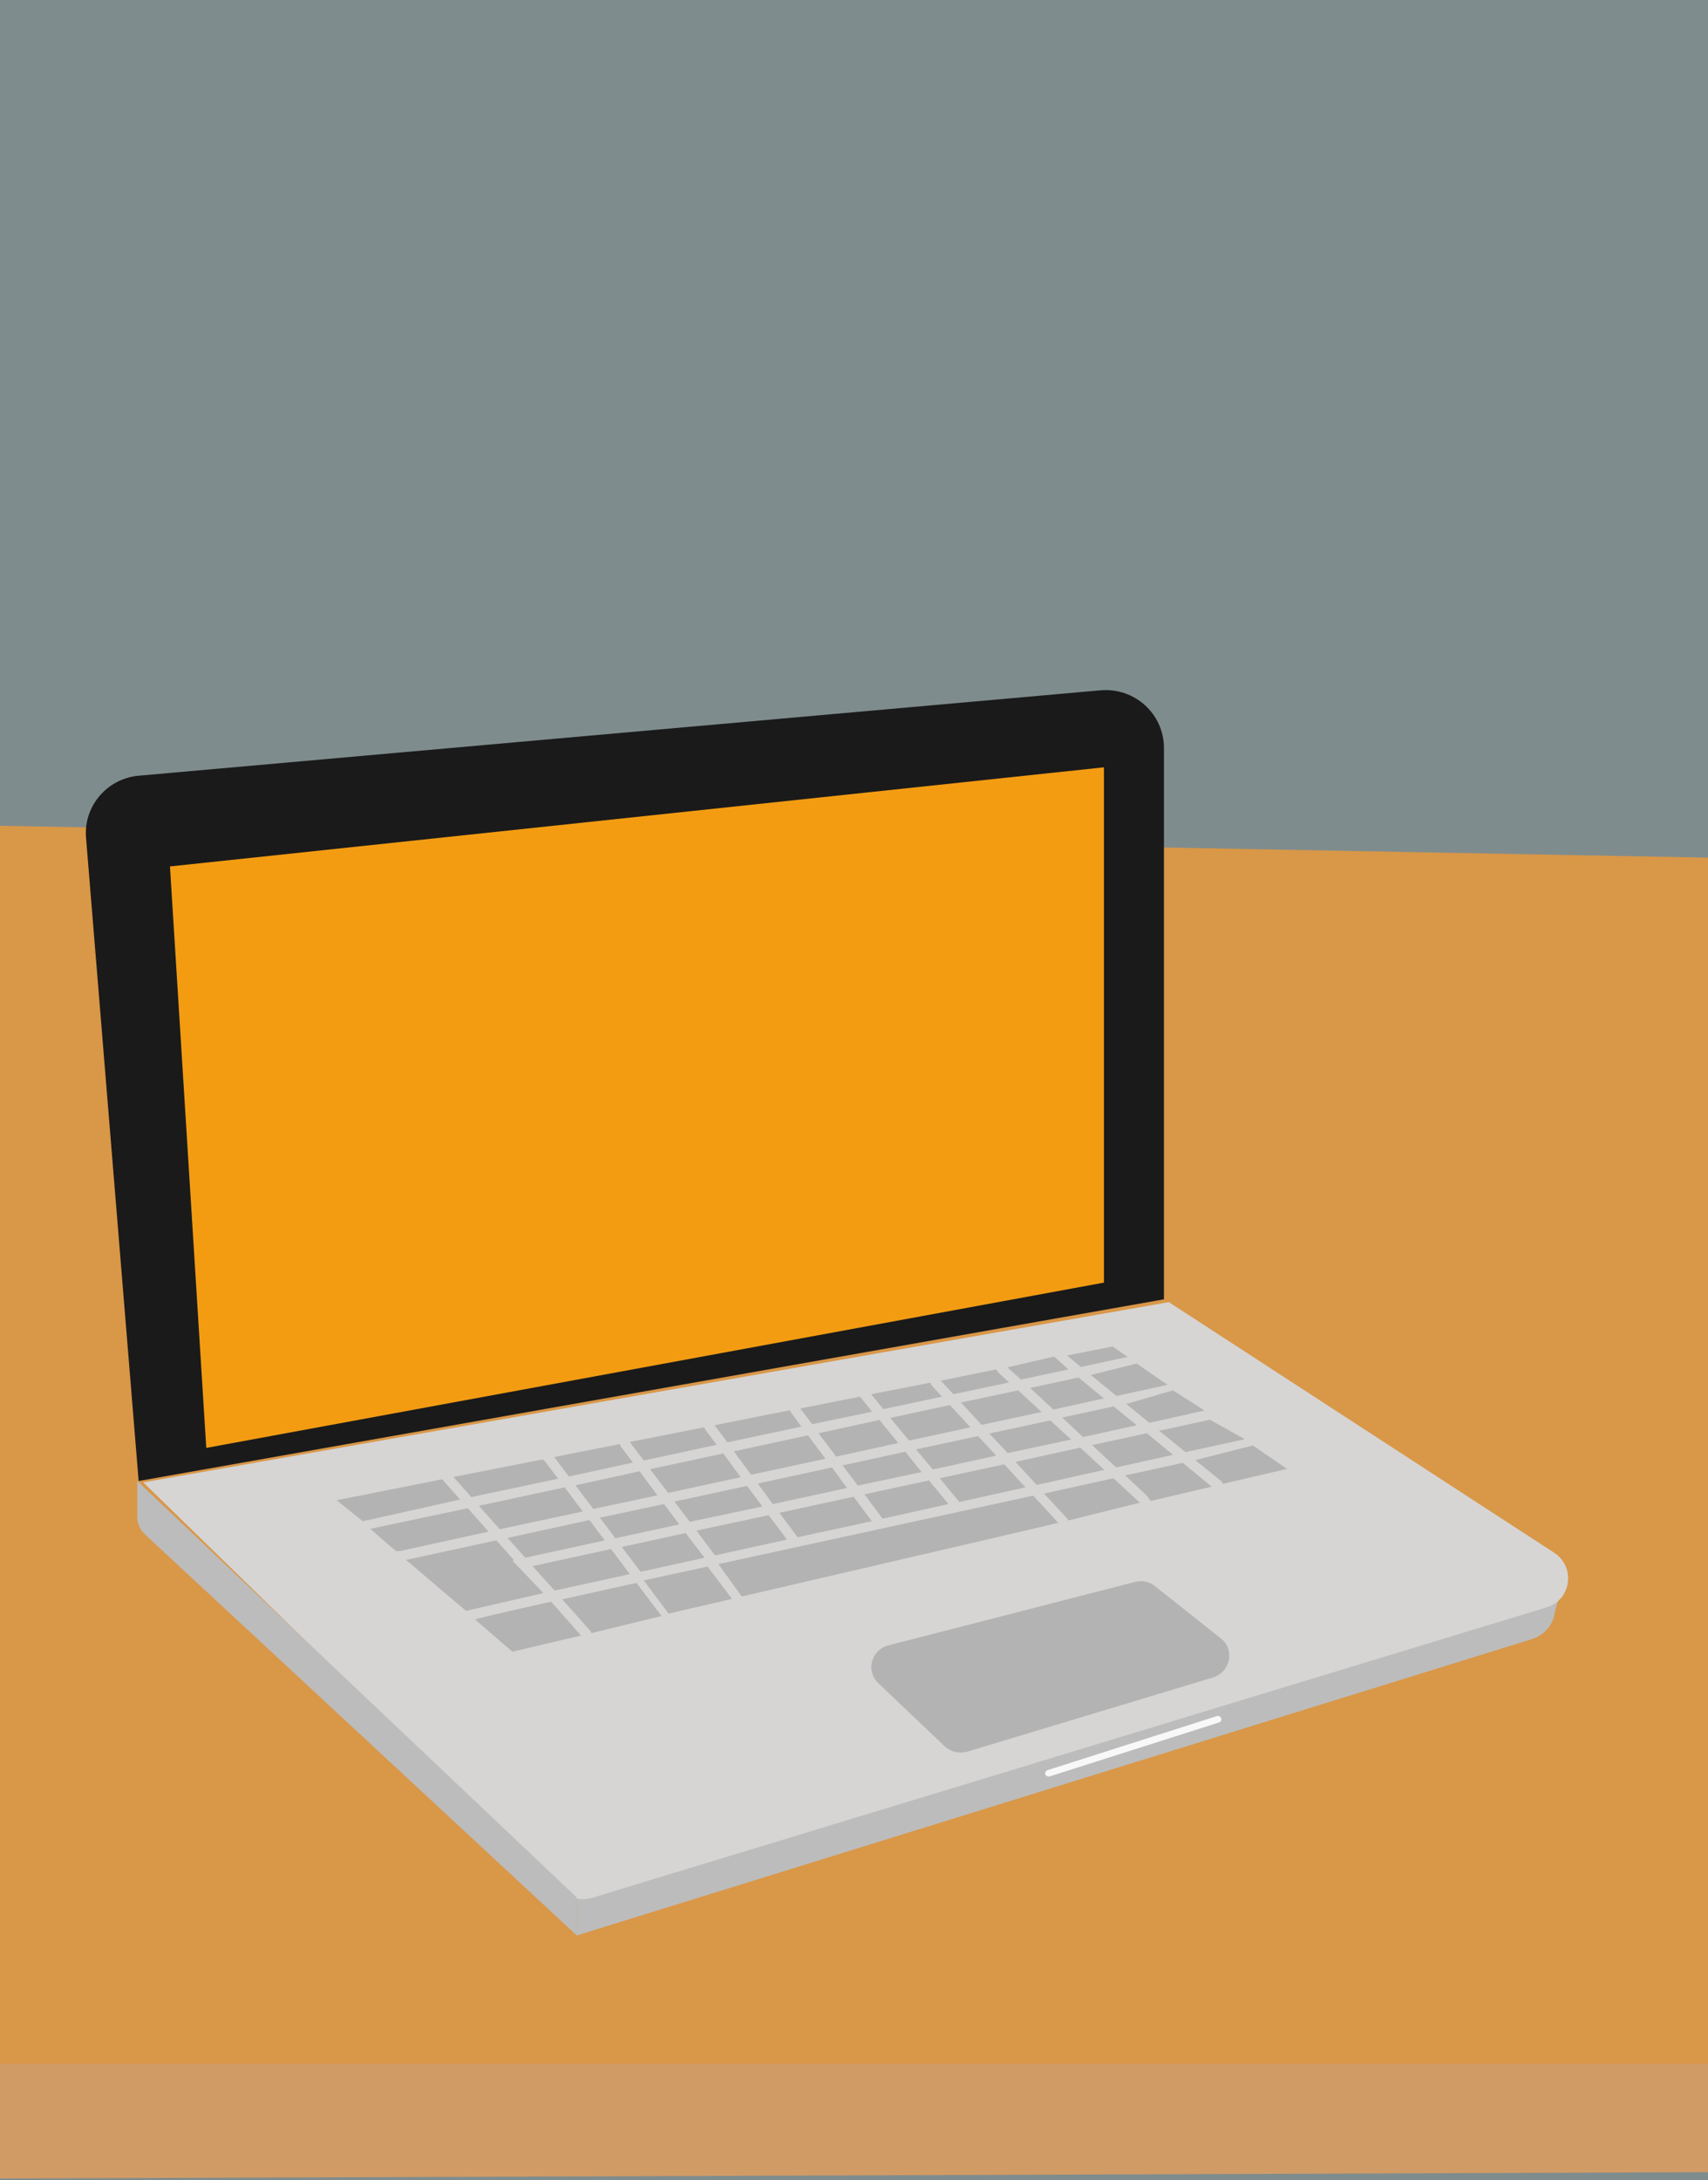 <?xml version="1.0" encoding="utf-8"?>
<!-- Generator: Adobe Illustrator 16.0.4, SVG Export Plug-In . SVG Version: 6.00 Build 0)  -->
<!DOCTYPE svg PUBLIC "-//W3C//DTD SVG 1.1//EN" "http://www.w3.org/Graphics/SVG/1.1/DTD/svg11.dtd">
<svg version="1.1" id="Layer_1" xmlns="http://www.w3.org/2000/svg" xmlns:xlink="http://www.w3.org/1999/xlink" x="0px" y="0px"
	 width="370px" height="472px" viewBox="0 0 370 472" enable-background="new 0 0 370 472" xml:space="preserve">
<rect x="0" y="0" width="370" height="472" fill="#333333" stroke="none"/>
<g>
	<defs>
		<rect id="SVGID_1_" width="370" height="472"/>
	</defs>
	<clipPath id="SVGID_2_">
		<use xlink:href="#SVGID_1_"  overflow="visible"/>
	</clipPath>
	<g clip-path="url(#SVGID_2_)">
		<rect fill="#7F8C8D" width="370" height="472"/>
	</g>
	<g display="none" clip-path="url(#SVGID_2_)">
		<g display="inline">
			<rect x="0" fill="#2C3E50" width="370" height="472"/>
		</g>
		<g display="inline">
			<g>
				<polygon fill="#34495E" points="0,472 0,472 0,471.998 				"/>
			</g>
			<g>
				<polygon fill="#34495E" points="367.299,471.998 367.299,0 366.499,0 183.65,235.485 				"/>
			</g>
		</g>
		<g display="inline">
			<g>
				<polygon fill="#34495E" points="183.65,235.485 0.801,0 0,0 0,471.998 				"/>
			</g>
			<g>
				<polygon fill="#34495E" points="367.299,471.998 367.299,472 367.299,472 				"/>
			</g>
		</g>
	</g>
	<g clip-path="url(#SVGID_2_)">
		<polygon fill="#D19B65" points="465.457,469.927 -92.031,472 -139.907,446.806 512.36,446.806 		"/>
		<path fill="#D99748" d="M-257.705,281.345c0,0,2.096,100.507,117.607,165.461h650.196
			c72.963-43.417,117.606-101.584,117.606-165.461c0-32.34-11.435-63.2-32.125-91.461l-674.634-12.575
			C-129.19,206.459-257.705,281.345-257.705,281.345z"/>
		<g>
			<path fill="#1A1A1A" d="M252.144,281.301V161.963c0-7.396-6.34-13.124-13.677-12.515L30.036,167.942
				c-6.871,0.617-12.007,6.658-11.392,13.511l11.392,139.185L252.144,281.301z"/>
			<path fill="#BCBCBC" d="M337.788,344.904c0.908-1.607-0.61,2.326-0.992,4.353c-0.444,2.666-2.324,4.775-4.902,5.603
				l-207.018,64.192v-8.244L337.788,344.904z"/>
			<line fill="none" x1="263.854" y1="372.232" x2="227.138" y2="383.924"/>
			<path fill="#F8F8F8" d="M227.138,384.601c0.083,0,0.148,0,0.23,0l36.717-11.689c0.378-0.148,0.596-0.528,0.443-0.911
				c-0.147-0.383-0.529-0.591-0.911-0.464l-36.713,11.709c-0.356,0.171-0.591,0.551-0.444,0.911
				C226.548,384.475,226.84,384.601,227.138,384.601z"/>
			<path fill="#D6D5D4" d="M335.062,347.992l-206.843,62.9c-2.289,0.68-4.762,0.085-6.512-1.585l-90.678-88.373l222.17-39.022
				l83.513,54.281C341.404,339.302,340.35,346.401,335.062,347.992z"/>
			<path fill="#BCBCBC" d="M124.876,410.745l-95.138-90.106v7.861c0,1.355,0.615,2.644,1.587,3.638l93.551,86.83V410.745z"/>
			<polygon fill="#F39C12" points="239.141,277.689 239.141,166.125 36.819,187.583 44.683,313.473 			"/>
			<path fill="#B3B3B3" d="M264.463,354.713l-14.287-11.329c-1.204-0.972-2.706-1.289-4.225-0.911l-53.538,13.762
				c-3.702,0.973-4.93,5.58-2.117,8.201l14.414,13.695c1.29,1.181,3.108,1.56,4.762,1.123l53.323-16.09
				C266.573,361.962,267.555,357.124,264.463,354.713z"/>
			<polygon fill="#B3B3B3" points="168.844,327.527 184.924,324.044 188.859,329.346 172.774,332.811 			"/>
			<polygon fill="#B3B3B3" points="203.57,320.045 217.545,317.024 222.149,322.011 207.818,325.182 			"/>
			<polygon fill="#B3B3B3" points="187.27,323.516 201.242,320.515 205.474,325.627 191.186,328.8 			"/>
			<polygon fill="#B3B3B3" points="225.638,305.695 212.637,308.486 208.179,303.642 220.563,301.023 			"/>
			<polygon fill="#B3B3B3" points="224.582,321.484 219.976,316.497 234.005,313.41 239.226,318.229 			"/>
			<polygon fill="#B3B3B3" points="210.228,309.014 196.933,311.889 192.852,306.984 205.771,304.193 			"/>
			<polygon fill="#B3B3B3" points="143.839,325.627 147.153,330.026 133.292,333.027 129.948,328.588 			"/>
			<polygon fill="#B3B3B3" points="152.755,309.478 155.253,312.797 139.46,316.2 136.438,312.185 152.523,309.014 			"/>
			<polygon fill="#B3B3B3" points="138.551,318.525 142.396,323.744 128.513,326.683 124.666,321.572 			"/>
			<polygon fill="#B3B3B3" points="194.588,312.416 181.14,315.354 177.295,310.298 190.504,307.426 			"/>
			<polygon fill="#B3B3B3" points="134.704,334.928 148.532,331.902 152.607,337.25 138.785,340.294 			"/>
			<polygon fill="#B3B3B3" points="150.878,331.374 166.498,328.036 170.493,333.318 154.87,336.747 			"/>
			<polygon fill="#B3B3B3" points="246.245,308.568 234.622,311.125 230.095,306.896 241.259,304.488 			"/>
			<polygon fill="#B3B3B3" points="214.311,310.366 227.52,307.514 232.04,311.658 218.302,314.59 			"/>
			<polygon fill="#B3B3B3" points="182.518,317.26 196.107,314.298 199.659,318.697 185.833,321.627 			"/>
			<polygon fill="#B3B3B3" points="102.089,324.125 98.241,319.753 117.564,315.969 118.027,316.351 120.902,320.133 			"/>
			<polygon fill="#B3B3B3" points="134.475,313.152 137.113,316.643 123.229,319.664 120.054,315.441 134.241,312.649 			"/>
			<polygon fill="#B3B3B3" points="146.098,325.098 161.826,321.697 165.146,326.155 149.439,329.474 			"/>
			<polygon fill="#B3B3B3" points="215.81,315.142 202.068,318.144 198.434,313.788 211.875,310.913 			"/>
			<polygon fill="#B3B3B3" points="178.819,315.82 162.71,319.281 158.952,314.213 175.03,310.748 			"/>
			<polygon fill="#B3B3B3" points="156.69,314.678 160.446,319.813 144.748,323.218 140.813,318.08 			"/>
			<polygon fill="#B3B3B3" points="164.151,321.188 180.232,317.7 183.486,322.159 167.407,325.627 			"/>
			<polygon fill="#B3B3B3" points="234.152,295.949 231.149,293.458 241.042,291.513 244.277,293.775 			"/>
			<polygon fill="#B3B3B3" points="144.829,349.34 139.46,342.156 153.28,339.156 158.57,346.173 			"/>
			<polygon fill="#B3B3B3" points="137.875,342.703 143.307,349.869 128.131,353.568 127.837,353.041 121.791,346.257 			"/>
			<polygon fill="#B3B3B3" points="132.358,335.373 136.438,340.805 120.144,344.357 115.362,339.068 			"/>
			<polygon fill="#B3B3B3" points="171.337,305.76 173.595,308.862 157.599,312.268 154.786,308.568 171.102,305.315 			"/>
			<polygon fill="#B3B3B3" points="127.69,329.094 131.004,333.491 113.801,337.25 109.936,332.958 			"/>
			<path fill="#B3B3B3" d="M119.381,346.761l6.491,7.338l-14.884,3.488l-8.071-6.956
				C102.979,350.397,119.381,346.761,119.381,346.761z"/>
			<polygon fill="#B3B3B3" points="109.571,336.365 117.708,344.904 100.952,348.75 93.021,342.028 			"/>
			<path fill="#B3B3B3" d="M94.758,343.593L94.758,343.593L94.758,343.593z"/>
			<polygon fill="#B3B3B3" points="107.524,333.491 111.371,337.805 93.021,342.028 87.971,337.72 			"/>
			<path fill="#B3B3B3" d="M94.015,343.975c0,0,0.743,0,0.804,0H94.015z"/>
			<polygon fill="#B3B3B3" points="264.528,320.639 258.928,316.116 271.396,312.945 278.796,318.017 264.91,321.253 			"/>
			<polygon fill="#B3B3B3" points="85.774,335.812 80.191,330.994 101.329,326.536 105.853,331.591 86.597,335.812 			"/>
			<polygon fill="#B3B3B3" points="72.921,324.802 95.814,320.259 96.196,320.723 99.679,324.652 78.587,329.346 			"/>
			<polygon fill="#B3B3B3" points="122.319,322.011 126.248,327.236 108.262,331.081 103.74,326.007 			"/>
			<polygon fill="#B3B3B3" points="160.682,345.646 155.629,338.628 223.821,323.808 229.251,329.702 214.311,333.192 			"/>
			<polygon fill="#B3B3B3" points="216.191,297.094 218.601,299.293 206.528,301.85 203.799,298.911 215.81,296.477 			"/>
			<polygon fill="#B3B3B3" points="228.341,293.69 231.448,296.477 221.174,298.678 218.237,296.036 			"/>
			<polygon fill="#B3B3B3" points="228.193,305.167 223.144,300.495 233.623,298.233 239.141,302.759 			"/>
			<polygon fill="#B3B3B3" points="186.659,302.821 188.923,305.634 175.94,308.334 173.363,304.934 186.277,302.378 			"/>
			<polygon fill="#B3B3B3" points="201.772,299.878 204.034,302.378 191.354,305.078 188.711,301.85 201.54,299.352 			"/>
			<polygon fill="#B3B3B3" points="269.663,311.589 256.811,314.381 251.086,309.771 262.099,307.366 			"/>
			<polyline fill="#B3B3B3" points="249.288,324.953 248.359,323.744 243.753,319.434 256.222,316.707 262.48,321.864 			"/>
			<path fill="#B3B3B3" d="M241.194,320.045l5.729,5.29l0,0l0,0l-15.475,3.841l-0.299-0.464l-4.983-5.347L241.194,320.045z"/>
			<polygon fill="#B3B3B3" points="252.9,299.82 241.869,302.225 236.293,297.686 246.245,295.21 			"/>
			<polygon fill="#B3B3B3" points="236.585,312.86 248.442,310.298 254.107,314.971 241.787,317.7 			"/>
			<polygon fill="#B3B3B3" points="260.917,305.379 248.972,308.042 243.985,303.962 254.107,301.023 			"/>
		</g>
	</g>
</g>
</svg>
